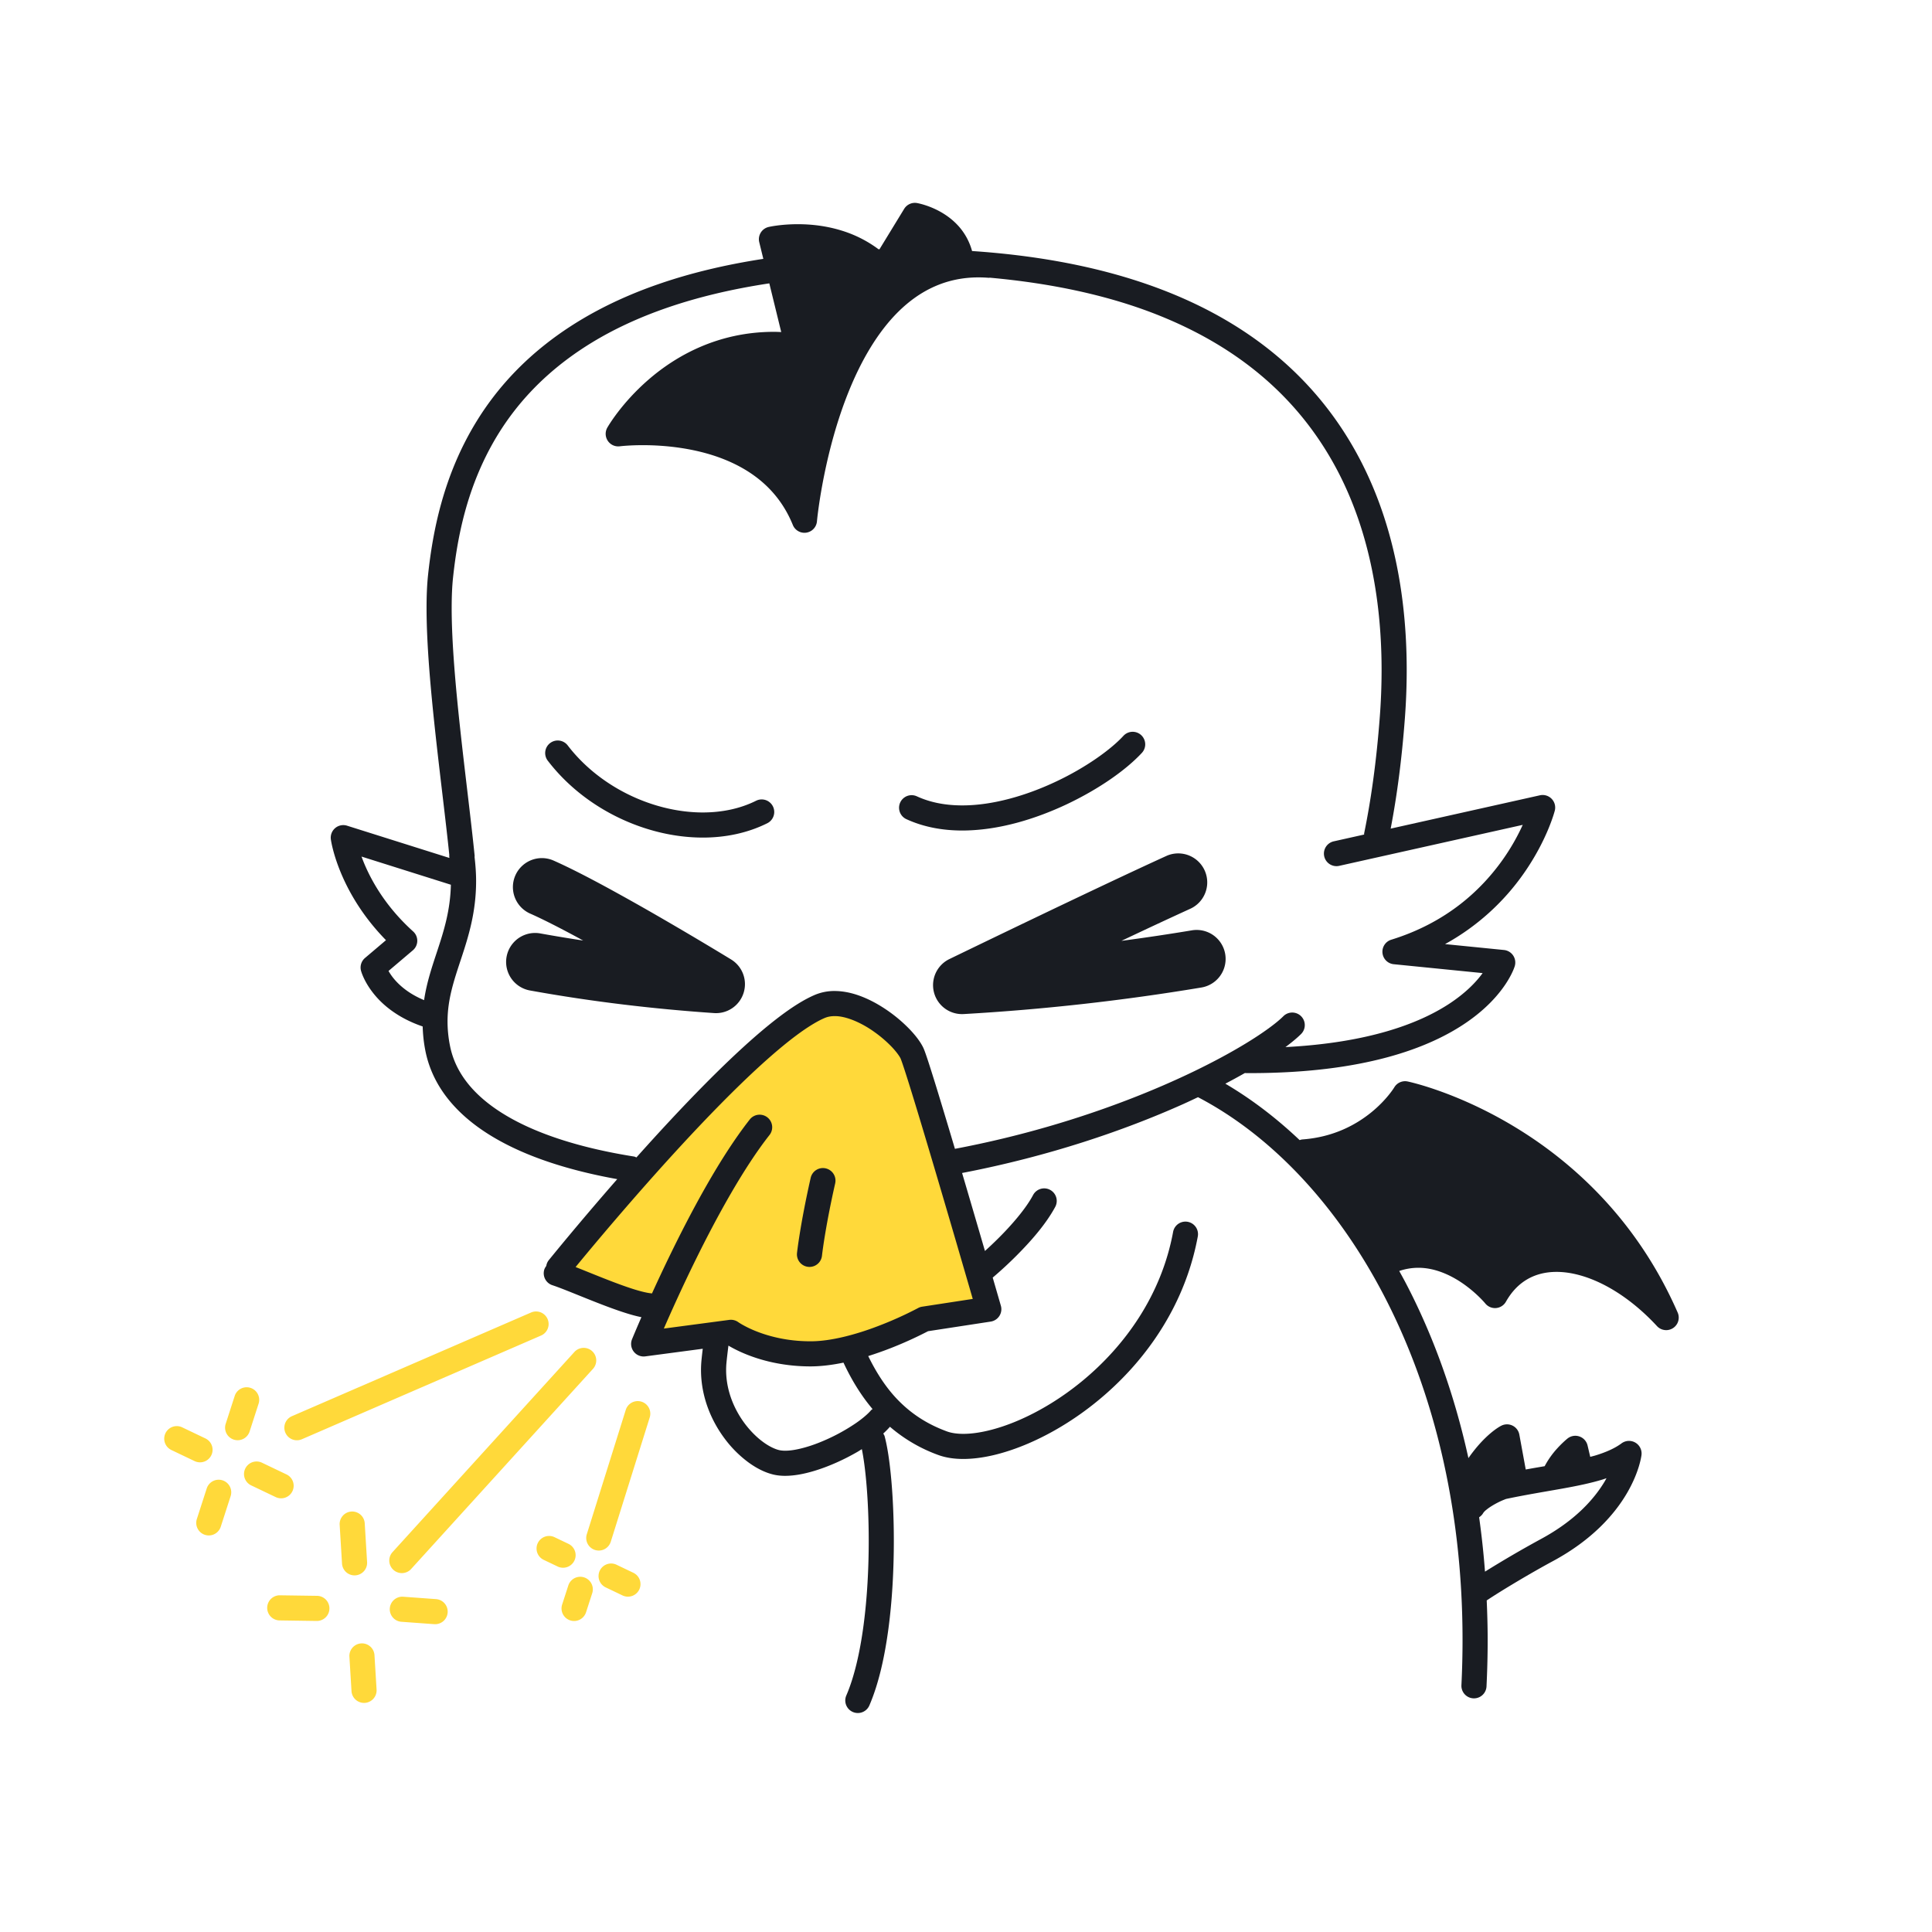 <svg xmlns="http://www.w3.org/2000/svg" width="200" height="200" fill="none"><path fill="#FFD93A" d="m66.382 139.464 9.668-1.541s2.822 2.484 7.874 2.654c5.052.171 12.15-4.196 12.15-4.196l6.443-1.199s-7.106-24.407-8.343-26.634c-1.238-2.226-5.24-4.538-8.132-4.453-4.817.143-12.228 8.822-17.297 14.901-4.07 4.882-11.231 12.883-11.231 12.883l10.642 2.961-1.774 4.624ZM63.215 159.637l4.045-12.906a1.3 1.3 0 0 0-2.482-.778l-4.044 12.907a1.3 1.3 0 0 0 2.48.777ZM59.443 139.976l-18.807 20.697a1.3 1.3 0 1 0 1.924 1.749l18.807-20.698a1.3 1.3 0 1 0-1.924-1.748ZM31.253 148.989l24.757-10.734a1.299 1.299 0 1 0-1.034-2.385l-24.757 10.733a1.3 1.3 0 0 0 1.034 2.386ZM23.038 153.244a1.3 1.3 0 0 0-1.637.837l-1.023 3.167a1.3 1.3 0 0 0 2.474.8l1.023-3.167a1.3 1.3 0 0 0-.837-1.637ZM25.838 148.191l.941-2.913a1.3 1.3 0 0 0-2.473-.8l-.942 2.914a1.299 1.299 0 1 0 2.474.799ZM30.273 154.366a1.3 1.3 0 0 0-.613-1.733l-2.52-1.204a1.3 1.3 0 1 0-1.12 2.346l2.52 1.204a1.3 1.3 0 0 0 1.733-.613ZM21.879 150.641a1.3 1.3 0 0 0-.613-1.734l-2.405-1.149a1.3 1.3 0 1 0-1.121 2.346l2.405 1.149a1.3 1.3 0 0 0 1.734-.612ZM59.029 167.742a1.3 1.3 0 0 0 1.637-.837l.64-1.976a1.3 1.3 0 0 0-2.474-.801l-.64 1.977a1.3 1.3 0 0 0 .837 1.637ZM66.177 164.548a1.3 1.3 0 0 0-.612-1.734l-1.713-.819a1.3 1.3 0 1 0-1.121 2.345l1.712.819a1.3 1.3 0 0 0 1.734-.611ZM59.462 161.553a1.3 1.3 0 0 0-.613-1.734l-1.445-.69a1.3 1.3 0 1 0-1.121 2.346l1.445.69a1.3 1.3 0 0 0 1.733-.612ZM36.17 171.485l.217 3.562a1.3 1.3 0 1 0 2.595-.158l-.217-3.562a1.3 1.3 0 0 0-2.595.158ZM36.38 156.474a1.3 1.3 0 0 0-1.218 1.377l.243 3.995a1.3 1.3 0 1 0 2.595-.158l-.243-3.995a1.3 1.3 0 0 0-1.377-1.219ZM41.756 165.294a1.3 1.3 0 1 0-.189 2.593l3.37.245a1.3 1.3 0 1 0 .189-2.593l-3.37-.245ZM29.01 165.146a1.3 1.3 0 1 0-.038 2.599l3.811.055a1.3 1.3 0 1 0 .038-2.6l-3.812-.054Z"/><path fill="#191C22" d="M156.459 116.45c-5.874-3.479-10.645-4.475-10.74-4.496a1.3 1.3 0 0 0-1.384.611c-.044.074-.829 1.331-2.393 2.597-1.57 1.269-3.884 2.552-7.107 2.792-.104.007-.2.039-.296.07-2.433-2.305-5.012-4.266-7.692-5.841a67.355 67.355 0 0 0 2.035-1.11c.025.002.047.015.073.015l.437.001c11.756.002 18.587-2.582 22.507-5.308 3.923-2.723 4.852-5.56 4.91-5.773a1.31 1.31 0 0 0-.167-1.095 1.306 1.306 0 0 0-.95-.57l-6.102-.61a24.128 24.128 0 0 0 8.186-7.368c2.392-3.432 3.148-6.342 3.175-6.443a1.3 1.3 0 0 0-1.542-1.593l-15.447 3.45c.628-3.273 1.143-7.04 1.471-11.429a67.01 67.01 0 0 0 .189-4.98c0-4.577-.496-9.583-1.938-14.54-2.157-7.432-6.489-14.773-14.406-20.188-6.739-4.614-16.025-7.806-28.65-8.655a6.397 6.397 0 0 0-1.303-2.47c-.907-1.051-1.991-1.656-2.84-2.015-.853-.357-1.486-.47-1.554-.483a1.3 1.3 0 0 0-1.332.603L91.047 25.8l-.102.003a12.522 12.522 0 0 0-3.736-1.907c-1.699-.538-3.317-.687-4.62-.687-1.76 0-2.953.272-3.021.287a1.302 1.302 0 0 0-.971 1.576l.422 1.725c-3.987.614-7.529 1.477-10.662 2.55-9.678 3.303-15.53 8.607-18.991 14.22-3.468 5.61-4.573 11.47-5.051 15.928-.112 1.036-.158 2.194-.158 3.45 0 3.769.422 8.441.929 13.088.492 4.495 1.065 8.952 1.426 12.475.002.042-.013.08-.007.123.008.064.01.12.018.184l-10.595-3.34a1.305 1.305 0 0 0-1.228.245c-.34.285-.51.73-.45 1.169.012.091.226 1.612 1.177 3.788.828 1.898 2.224 4.298 4.53 6.65l-2.169 1.84a1.295 1.295 0 0 0-.414 1.331c.036.13.348 1.214 1.41 2.492.953 1.154 2.541 2.441 4.97 3.269.027.798.104 1.626.279 2.508.362 1.844 1.18 3.532 2.364 5.013 1.779 2.226 4.354 4 7.535 5.401 2.852 1.253 6.204 2.206 9.965 2.883-4.106 4.693-7.09 8.39-7.098 8.4a1.265 1.265 0 0 0-.25.591 1.285 1.285 0 0 0-.198.351 1.3 1.3 0 0 0 .833 1.639c.469.152 1.19.433 2.015.764 1.243.498 2.735 1.113 4.154 1.628.711.258 1.405.492 2.052.675.346.097.674.177.994.242-.613 1.405-.965 2.269-.969 2.277a1.298 1.298 0 0 0 1.375 1.78l5.943-.788c-.057.476-.102.878-.13 1.175-.033.344-.05.686-.05 1.026.004 2.796 1.071 5.283 2.499 7.167a11.815 11.815 0 0 0 2.372 2.366c.846.622 1.724 1.075 2.63 1.291.397.093.801.13 1.212.13.957-.002 1.959-.198 2.983-.503 1.533-.46 3.111-1.175 4.503-1.982.157-.091.3-.186.451-.279.173.847.336 2.02.457 3.387.159 1.769.255 3.873.255 6.102 0 2.838-.157 5.881-.53 8.699-.37 2.816-.966 5.412-1.79 7.314a1.3 1.3 0 1 0 2.387 1.031c.97-2.257 1.587-5.039 1.981-8.005.392-2.964.551-6.106.551-9.039 0-2.303-.098-4.476-.264-6.333-.168-1.862-.395-3.39-.688-4.488-.029-.106-.09-.191-.141-.283a8.49 8.49 0 0 0 .691-.701 16.017 16.017 0 0 0 5.004 2.923c.792.288 1.662.41 2.59.411 1.99-.004 4.276-.559 6.682-1.583 3.602-1.539 7.465-4.153 10.713-7.757 3.243-3.603 5.867-8.212 6.88-13.696a1.299 1.299 0 1 0-2.556-.472c-1.216 6.588-5.027 11.83-9.398 15.432-2.182 1.799-4.499 3.181-6.66 4.102-2.158.924-4.168 1.378-5.661 1.374-.696.001-1.273-.097-1.697-.253-2.075-.761-3.702-1.845-5.07-3.252-1.209-1.244-2.205-2.77-3.076-4.547a38.29 38.29 0 0 0 2.32-.818 40.267 40.267 0 0 0 3.875-1.757l6.483-.994c.372-.057.696-.268.899-.585.203-.317.258-.7.153-1.061 0-.001-.325-1.128-.843-2.908a41.064 41.064 0 0 0 2.47-2.281c1.373-1.379 2.984-3.162 3.99-5.017a1.3 1.3 0 1 0-2.289-1.232c-.766 1.435-2.255 3.132-3.539 4.411-.538.537-1.033 1-1.434 1.363-.613-2.102-1.339-4.585-2.08-7.1-.097-.324-.192-.649-.288-.973 9.037-1.734 16.87-4.438 22.873-7.127.537-.241 1.041-.48 1.548-.72 7.377 3.852 14.228 10.899 19.226 20.483 5.009 9.601 8.16 21.736 8.16 35.701 0 1.539-.038 3.101-.116 4.684a1.3 1.3 0 1 0 2.597.128c.079-1.625.119-3.23.119-4.812 0-1.382-.039-2.741-.098-4.089 1.596-1.066 4.671-2.895 6.824-4.054 4.131-2.22 6.455-4.916 7.713-7.084 1.262-2.169 1.471-3.795 1.487-3.928a1.302 1.302 0 0 0-2.066-1.195c-.671.5-1.588.914-2.71 1.255-.166.051-.356.094-.531.142l-.277-1.178a1.297 1.297 0 0 0-.843-.931 1.294 1.294 0 0 0-1.237.216c-.036.029-.483.39-1.03.986a8.953 8.953 0 0 0-1.331 1.874l-.88.151c-.353.061-.718.127-1.079.191l-.662-3.607a1.298 1.298 0 0 0-1.855-.931c-.174.081-1.703.904-3.417 3.36-1.466-6.676-3.678-12.744-6.462-18.081-.228-.437-.465-.863-.7-1.29a6.118 6.118 0 0 1 1.964-.331c1.865-.008 3.62.88 4.911 1.832a13.33 13.33 0 0 1 1.516 1.304c.176.177.311.323.399.421l.095.109.02.024.002.002a1.298 1.298 0 0 0 2.139-.182c.627-1.106 1.389-1.852 2.256-2.347.868-.492 1.861-.737 2.979-.738 1.531-.002 3.292.477 5.091 1.429 1.798.95 3.628 2.365 5.305 4.177a1.298 1.298 0 0 0 2.144-1.404c-4.356-9.952-11.342-15.943-17.21-19.417ZM43.901 103.534c-1.559-.652-2.518-1.49-3.118-2.207a5.579 5.579 0 0 1-.563-.814l2.516-2.135a1.296 1.296 0 0 0 .03-1.956c-2.64-2.383-4.126-4.887-4.957-6.786a16.766 16.766 0 0 1-.384-.964l9.25 2.916c-.062 2.626-.7 4.703-1.402 6.828-.529 1.608-1.097 3.257-1.372 5.118Zm46.425 42.331c-.05.043-.109.069-.153.12-.302.361-.865.851-1.566 1.334a19.658 19.658 0 0 1-3.765 2.001c-1.34.539-2.679.864-3.561.857-.25 0-.46-.024-.617-.061-.447-.103-1.058-.39-1.683-.853-.942-.692-1.918-1.765-2.633-3.057-.718-1.293-1.18-2.795-1.18-4.383 0-.256.013-.516.038-.779.037-.383.105-.987.202-1.746 1.128.671 4.105 2.148 8.495 2.152 1.131-.004 2.284-.156 3.414-.391.832 1.783 1.817 3.394 3.009 4.806Zm10.195-12.015.178.614-5.237.803c-.153.023-.292.07-.428.144l-.062.034a37.737 37.737 0 0 1-4.147 1.858c-2.138.815-4.773 1.554-6.922 1.547-2.402 0-4.297-.516-5.583-1.023a11.58 11.58 0 0 1-1.453-.686 7.694 7.694 0 0 1-.351-.212l-.077-.051-.012-.009v.001a1.31 1.31 0 0 0-.932-.236l-6.774.899c.737-1.696 1.89-4.268 3.292-7.116 2.18-4.433 4.98-9.539 7.652-12.929a1.3 1.3 0 0 0-2.043-1.608c-3.08 3.92-6.092 9.572-8.377 14.282a168.11 168.11 0 0 0-1.755 3.74c-.02-.002-.035-.014-.055-.016-.39-.028-1.1-.194-1.906-.452-1.217-.386-2.687-.963-4.046-1.51-.673-.27-1.314-.531-1.898-.761 1.697-2.066 6.027-7.264 10.852-12.499 2.744-2.977 5.648-5.965 8.301-8.382 1.326-1.207 2.588-2.272 3.724-3.116 1.134-.844 2.15-1.465 2.919-1.788.3-.126.633-.189 1.019-.19 1.158-.017 2.76.669 4.1 1.631a12.6 12.6 0 0 1 1.765 1.505c.478.492.824.968.96 1.239.013.03.085.213.17.461.345.99 1.011 3.134 1.801 5.751 1.188 3.93 2.667 8.96 3.849 13.005.59 2.022 1.107 3.799 1.476 5.07Zm-1.667-14.924a788.08 788.08 0 0 0-1.684-5.6 216.399 216.399 0 0 0-1.004-3.214 45.78 45.78 0 0 0-.35-1.043 12.25 12.25 0 0 0-.135-.367 3.561 3.561 0 0 0-.138-.315c-.325-.63-.803-1.238-1.406-1.867a15.245 15.245 0 0 0-3.406-2.63c-1.325-.739-2.793-1.295-4.331-1.302a5.21 5.21 0 0 0-2.03.395c-1.15.489-2.375 1.276-3.706 2.282-2.322 1.76-4.947 4.2-7.609 6.885-2.446 2.468-4.918 5.143-7.173 7.667-.083-.032-.158-.079-.25-.094-5.518-.874-10.082-2.339-13.33-4.299-1.627-.978-2.923-2.075-3.873-3.266-.95-1.194-1.564-2.477-1.846-3.897a12.819 12.819 0 0 1-.254-2.507c-.001-2.31.665-4.265 1.413-6.523.742-2.247 1.546-4.785 1.544-8.032 0-.783-.058-1.616-.16-2.485-.001-.039.015-.074.01-.113-.365-3.633-.961-8.24-1.465-12.852-.505-4.608-.915-9.225-.914-12.805 0-1.191.045-2.266.143-3.172.305-2.85.873-6.22 2.158-9.665 1.934-5.17 5.433-10.5 12.197-14.635 4.488-2.739 10.459-4.943 18.384-6.138l1.233 5.039c-.244-.009-.492-.022-.732-.022-5.825-.003-10.175 2.492-13.004 4.947-2.837 2.46-4.218 4.888-4.268 4.97-.243.43-.223.956.051 1.366.275.41.754.628 1.244.566l.03-.003c.171-.02 1.053-.113 2.347-.113 2.121-.002 5.347.257 8.335 1.433 1.496.587 2.93 1.396 4.168 2.5 1.238 1.107 2.287 2.503 3.03 4.326a1.299 1.299 0 0 0 2.498-.374l.006-.064c.067-.707.781-7.213 3.292-13.403 1.25-3.094 2.95-6.095 5.154-8.26 1.102-1.083 2.325-1.961 3.688-2.57 1.365-.61 2.874-.956 4.592-.957.346 0 .699.015 1.062.044.036.003.068-.012.104-.012 6.57.594 12.119 1.85 16.756 3.612 9.852 3.755 15.72 9.69 19.222 16.345 3.495 6.655 4.576 14.08 4.575 20.667a64.26 64.26 0 0 1-.182 4.786c-.354 4.745-.929 8.727-1.624 12.11-.009.043.004.083 0 .125l-3.125.698a1.3 1.3 0 1 0 .567 2.537h-.001l18.976-4.237a22.029 22.029 0 0 1-2.091 3.632c-2.162 3.04-5.716 6.463-11.518 8.257a1.297 1.297 0 0 0-.91 1.372 1.298 1.298 0 0 0 1.164 1.164l9.203.92c-.642.885-1.733 2.059-3.556 3.239-3.065 1.979-8.242 3.973-16.855 4.421.651-.486 1.202-.942 1.62-1.357a1.3 1.3 0 0 0-1.838-1.839c-.646.651-2.03 1.695-3.973 2.868-5.771 3.499-16.549 8.313-30.025 10.859Zm54.687 37.7a1.574 1.574 0 0 1 .331-.337c.325-.269.852-.594 1.446-.873.186-.088.385-.164.58-.243 1.996-.423 3.975-.742 5.834-1.074 1.479-.266 2.884-.549 4.178-.943.135-.041.263-.089.395-.133-.069.124-.133.245-.211.375-1.066 1.76-2.997 3.992-6.599 5.934a113.74 113.74 0 0 0-5.769 3.364 87.853 87.853 0 0 0-.607-5.628c.169-.114.32-.256.422-.442Z"/><path fill="#191C22" d="M85.475 120.949a1.3 1.3 0 0 0-1.554.982c-1.098 4.861-1.41 7.738-1.415 7.78a1.3 1.3 0 0 0 2.585.28l.013-.115c.069-.568.414-3.216 1.353-7.372a1.3 1.3 0 0 0-.982-1.555ZM123.381 96.308c-2.22.371-4.669.741-7.293 1.09a552.263 552.263 0 0 1 7.197-3.355 3.001 3.001 0 0 0-2.483-5.462c-3.754 1.707-9.37 4.376-14.064 6.625-4.691 2.249-8.45 4.074-8.454 4.075a2.999 2.999 0 0 0 1.481 5.694 229.211 229.211 0 0 0 24.605-2.749 2.999 2.999 0 1 0-.989-5.918ZM75.681 99.321c-.012-.007-3.105-1.9-6.933-4.118a243.68 243.68 0 0 0-6.01-3.383c-2.002-1.083-3.89-2.053-5.459-2.746a3 3 0 0 0-2.42 5.49c1.299.572 3.102 1.492 5.021 2.532l.49.268a156.657 156.657 0 0 1-4.441-.736 3 3 0 1 0-1.07 5.905c6.459 1.169 12.85 1.916 19.052 2.34a2.993 2.993 0 0 0 3.063-2.081 2.993 2.993 0 0 0-1.293-3.47ZM110.458 83.245c3.305-1.571 6.078-3.515 7.737-5.295a1.3 1.3 0 1 0-1.907-1.767c-1.303 1.417-3.897 3.277-6.942 4.712-3.047 1.446-6.563 2.485-9.733 2.48-1.7 0-3.292-.291-4.698-.939a1.3 1.3 0 1 0-1.087 2.363c1.817.835 3.792 1.176 5.785 1.176 3.725-.005 7.542-1.171 10.845-2.73ZM78.268 82.894c-1.622.811-3.513 1.212-5.512 1.212-2.502.001-5.166-.631-7.616-1.819-2.45-1.186-4.681-2.923-6.353-5.098a1.3 1.3 0 1 0-2.06 1.585c1.945 2.529 4.494 4.504 7.28 5.853 2.786 1.349 5.813 2.078 8.749 2.079 2.344 0 4.635-.468 6.674-1.486a1.3 1.3 0 0 0-1.162-2.326Z"/></svg>